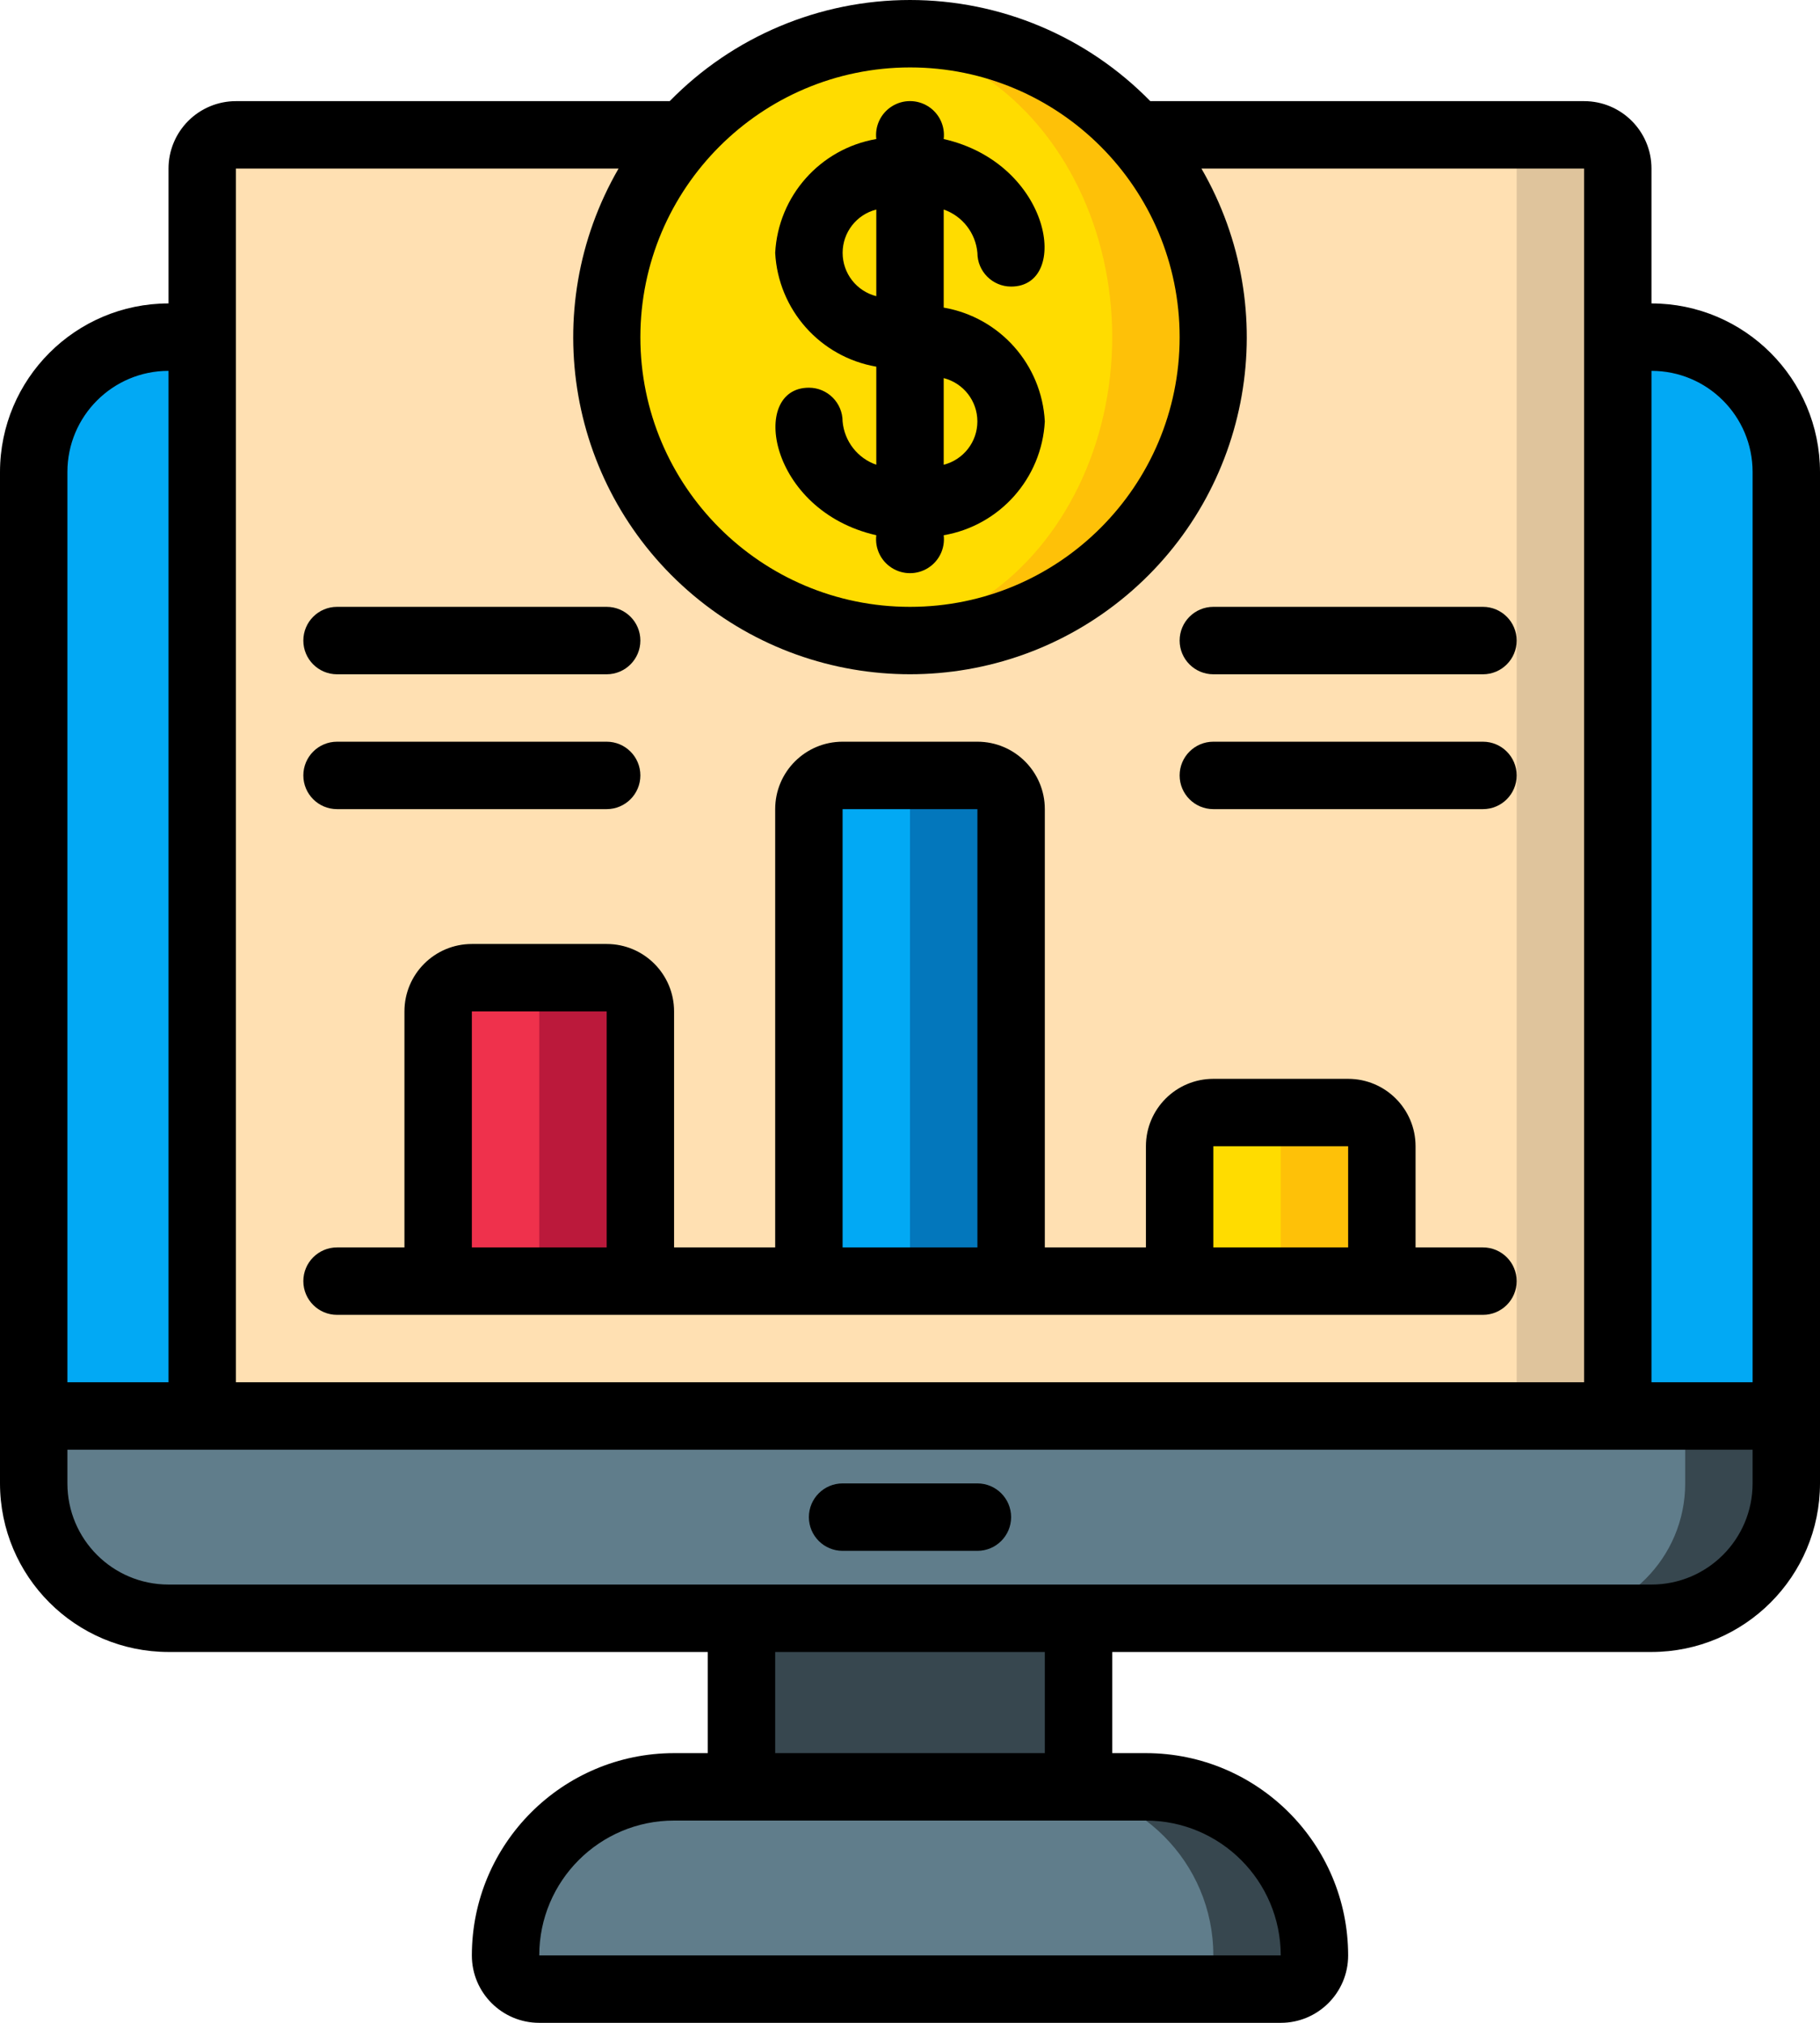 <?xml version="1.0" encoding="UTF-8"?>
<svg width="54px" height="60px" viewBox="0 0 54 60" version="1.1" xmlns="http://www.w3.org/2000/svg" xmlns:xlink="http://www.w3.org/1999/xlink">
    <!-- Generator: Sketch 51.3 (57544) - http://www.bohemiancoding.com/sketch -->
    <title>045 - Cash Analysis</title>
    <desc>Created with Sketch.</desc>
    <defs></defs>
    <g id="Page-1" stroke="none" stroke-width="1" fill="none" fill-rule="evenodd">
        <g id="045---Cash-Analysis" fill-rule="nonzero">
            <g id="Icons" transform="translate(1, 1)">
                <path d="M4,9 L5,9 L5,41 L0,41 L0,13 C-4.4408921e-16,10.791 1.791,9 4,9 Z" id="Shape" fill="#02A9F4"></path>
                <path d="M52,13 L52,41 L47,41 L47,9 L48,9 C48.303,9.003 48.604,9.036 48.9,9.1 C49.498,9.237 50.056,9.511 50.53,9.9 C51.461,10.66 52.001,11.798 52,13 Z" id="Shape" fill="#02A9F4"></path>
                <path d="M47,4 L47,41 L5,41 L5,4 C5,3.448 5.448,3 6,3 L46,3 C46.552,3 47,3.448 47,4 Z" id="Shape" fill="#DFC49C"></path>
                <path d="M44,4 L44,41 L5,41 L5,4 C5,3.448 5.448,3 6,3 L43,3 C43.552,3 44,3.448 44,4 Z" id="Shape" fill="#FFE0B2"></path>
                <path d="M35,9 C35,13.971 30.971,18 26,18 C25.498,18.001 24.996,17.96 24.5,17.88 C20.169,17.145 17,13.393 17,9 C17,4.607 20.169,0.855 24.5,0.12 C24.996,0.04 25.498,-0.001 26,-4.30212269e-16 C30.971,5.689893e-16 35,4.029 35,9 Z" id="Shape" fill="#FEC108"></path>
                <ellipse id="Oval" fill="#FFDC00" cx="24.5" cy="9" rx="7.5" ry="8.88"></ellipse>
                <rect id="Rectangle-path" fill="#37474F" x="21" y="47" width="10" height="5"></rect>
                <path d="M52,41 L52,43 C52,45.209 50.209,47 48,47 L4,47 C1.791,47 0,45.209 0,43 L0,41 L52,41 Z" id="Shape" fill="#37474F"></path>
                <path d="M49,41 L49,43 C49,45.209 47.209,47 45,47 L4,47 C1.791,47 0,45.209 0,43 L0,41 L49,41 Z" id="Shape" fill="#607D8B"></path>
                <path d="M38,57 C38,57.552 37.552,58 37,58 L15,58 C14.448,58 14,57.552 14,57 C13.996,55.673 14.521,54.399 15.46,53.46 C16.399,52.521 17.673,51.996 19,52 L33,52 C35.761,52 38,54.239 38,57 Z" id="Shape" fill="#37474F"></path>
                <path d="M35,57 C35,57.552 34.552,58 34,58 L15,58 C14.448,58 14,57.552 14,57 C13.996,55.673 14.521,54.399 15.46,53.46 C16.399,52.521 17.673,51.996 19,52 L30,52 C32.761,52 35,54.239 35,57 Z" id="Shape" fill="#607D8B"></path>
                <path d="M18,29 L18,37 L12,37 L12,29 C12,28.448 12.448,28 13,28 L17,28 C17.552,28 18,28.448 18,29 Z" id="Shape" fill="#BB193B"></path>
                <path d="M15,29 L15,37 L12,37 L12,29 C12,28.448 12.448,28 13,28 L14,28 C14.552,28 15,28.448 15,29 Z" id="Shape" fill="#EF314C"></path>
                <path d="M29,23 L29,37 L23,37 L23,23 C23,22.448 23.448,22 24,22 L28,22 C28.552,22 29,22.448 29,23 Z" id="Shape" fill="#0377BC"></path>
                <path d="M26,23 L26,37 L23,37 L23,23 C23,22.448 23.448,22 24,22 L25,22 C25.552,22 26,22.448 26,23 Z" id="Shape" fill="#02A9F4"></path>
                <path d="M40,33 L40,37 L34,37 L34,33 C34,32.448 34.448,32 35,32 L39,32 C39.552,32 40,32.448 40,33 Z" id="Shape" fill="#FEC108"></path>
                <path d="M37,33 L37,37 L34,37 L34,33 C34,32.448 34.448,32 35,32 L36,32 C36.552,32 37,32.448 37,33 Z" id="Shape" fill="#FFDC00"></path>
            </g>
            <g id="Layer_10" fill="#000000">
                <path d="M49,9 L49,5 C49,3.895 48.105,3 47,3 L34.129,3 C32.253,1.081 29.683,-0 27,-0 C24.317,-0 21.747,1.081 19.871,3 L7,3 C6.47,3 5.961,3.211 5.586,3.586 C5.211,3.961 5,4.47 5,5 L5,9 C2.24,9.003 0.003,11.24 0,14 L0,44 C0.003,46.76 2.24,48.997 5,49 L21,49 L21,52 L20,52 C16.688,52.003 14.003,54.688 14,58 C14,59.105 14.895,60 16,60 L38,60 C39.105,60 40,59.105 40,58 C39.997,54.688 37.312,52.003 34,52 L33,52 L33,49 L49,49 C51.76,48.997 53.997,46.76 54,44 L54,14 C53.997,11.24 51.76,9.003 49,9 Z M52,14 L52,41 L49,41 L49,11 C50.657,11 52,12.343 52,14 Z M27,2 C31.418,2 35,5.582 35,10 C35,14.418 31.418,18 27,18 C22.582,18 19,14.418 19,10 C19.005,5.584 22.584,2.005 27,2 Z M7,5 L18.353,5 C15.922,9.199 16.858,14.538 20.574,17.659 C24.29,20.779 29.71,20.779 33.426,17.659 C37.142,14.538 38.078,9.199 35.647,5 L47,5 L47,41 L7,41 L7,5 Z M2,14 C2,12.343 3.343,11 5,11 L5,41 L2,41 L2,14 Z M38,58 L16,58 C16,55.791 17.791,54 20,54 L34,54 C36.208,54.003 37.997,55.792 38,58 Z M31,52 L23,52 L23,49 L31,49 L31,52 Z M49,47 L5,47 C3.343,47 2,45.657 2,44 L2,43 L52,43 L52,44 C52,45.657 50.657,47 49,47 Z" id="Shape"></path>
                <path d="M29,44 L25,44 C24.448,44 24,44.448 24,45 C24,45.552 24.448,46 25,46 L29,46 C29.552,46 30,45.552 30,45 C30,44.448 29.552,44 29,44 Z" id="Shape"></path>
                <path d="M25,12.5 C25,11.948 24.552,11.5 24,11.5 C22.226,11.5 22.794,15.146 26,15.876 C25.954,16.262 26.134,16.639 26.463,16.846 C26.791,17.053 27.209,17.053 27.537,16.846 C27.866,16.639 28.046,16.262 28,15.876 C29.665,15.589 30.91,14.188 31,12.5 C30.91,10.812 29.665,9.411 28,9.124 L28,6.215 C28.557,6.409 28.948,6.912 29,7.5 C29,8.052 29.448,8.5 30,8.5 C31.774,8.5 31.206,4.854 28,4.124 C28.046,3.738 27.866,3.361 27.537,3.154 C27.209,2.947 26.791,2.947 26.463,3.154 C26.134,3.361 25.954,3.738 26,4.124 C24.335,4.411 23.09,5.812 23,7.5 C23.09,9.188 24.335,10.589 26,10.876 L26,13.785 C25.443,13.591 25.052,13.088 25,12.5 Z M28,13.785 L28,11.215 C28.588,11.365 28.999,11.894 28.999,12.5 C28.999,13.106 28.588,13.635 28,13.785 Z M26,6.215 L26,8.785 C25.412,8.635 25.001,8.106 25.001,7.5 C25.001,6.894 25.412,6.365 26,6.215 Z" id="Shape"></path>
                <path d="M10,20 L18,20 C18.552,20 19,19.552 19,19 C19,18.448 18.552,18 18,18 L10,18 C9.448,18 9,18.448 9,19 C9,19.552 9.448,20 10,20 Z" id="Shape"></path>
                <path d="M10,24 L18,24 C18.552,24 19,23.552 19,23 C19,22.448 18.552,22 18,22 L10,22 C9.448,22 9,22.448 9,23 C9,23.552 9.448,24 10,24 Z" id="Shape"></path>
                <path d="M36,20 L44,20 C44.552,20 45,19.552 45,19 C45,18.448 44.552,18 44,18 L36,18 C35.448,18 35,18.448 35,19 C35,19.552 35.448,20 36,20 Z" id="Shape"></path>
                <path d="M36,24 L44,24 C44.552,24 45,23.552 45,23 C45,22.448 44.552,22 44,22 L36,22 C35.448,22 35,22.448 35,23 C35,23.552 35.448,24 36,24 Z" id="Shape"></path>
                <path d="M10,39 L44,39 C44.552,39 45,38.552 45,38 C45,37.448 44.552,37 44,37 L42,37 L42,34 C42,32.895 41.105,32 40,32 L36,32 C34.895,32 34,32.895 34,34 L34,37 L31,37 L31,24 C31,22.895 30.105,22 29,22 L25,22 C23.895,22 23,22.895 23,24 L23,37 L20,37 L20,30 C20,28.895 19.105,28 18,28 L14,28 C12.895,28 12,28.895 12,30 L12,37 L10,37 C9.448,37 9,37.448 9,38 C9,38.552 9.448,39 10,39 Z M36,34 L40,34 L40,37 L36,37 L36,34 Z M25,24 L29,24 L29,37 L25,37 L25,24 Z M14,30 L18,30 L18,37 L14,37 L14,30 Z" id="Shape"></path>
            </g>
        </g>
    </g>
</svg>